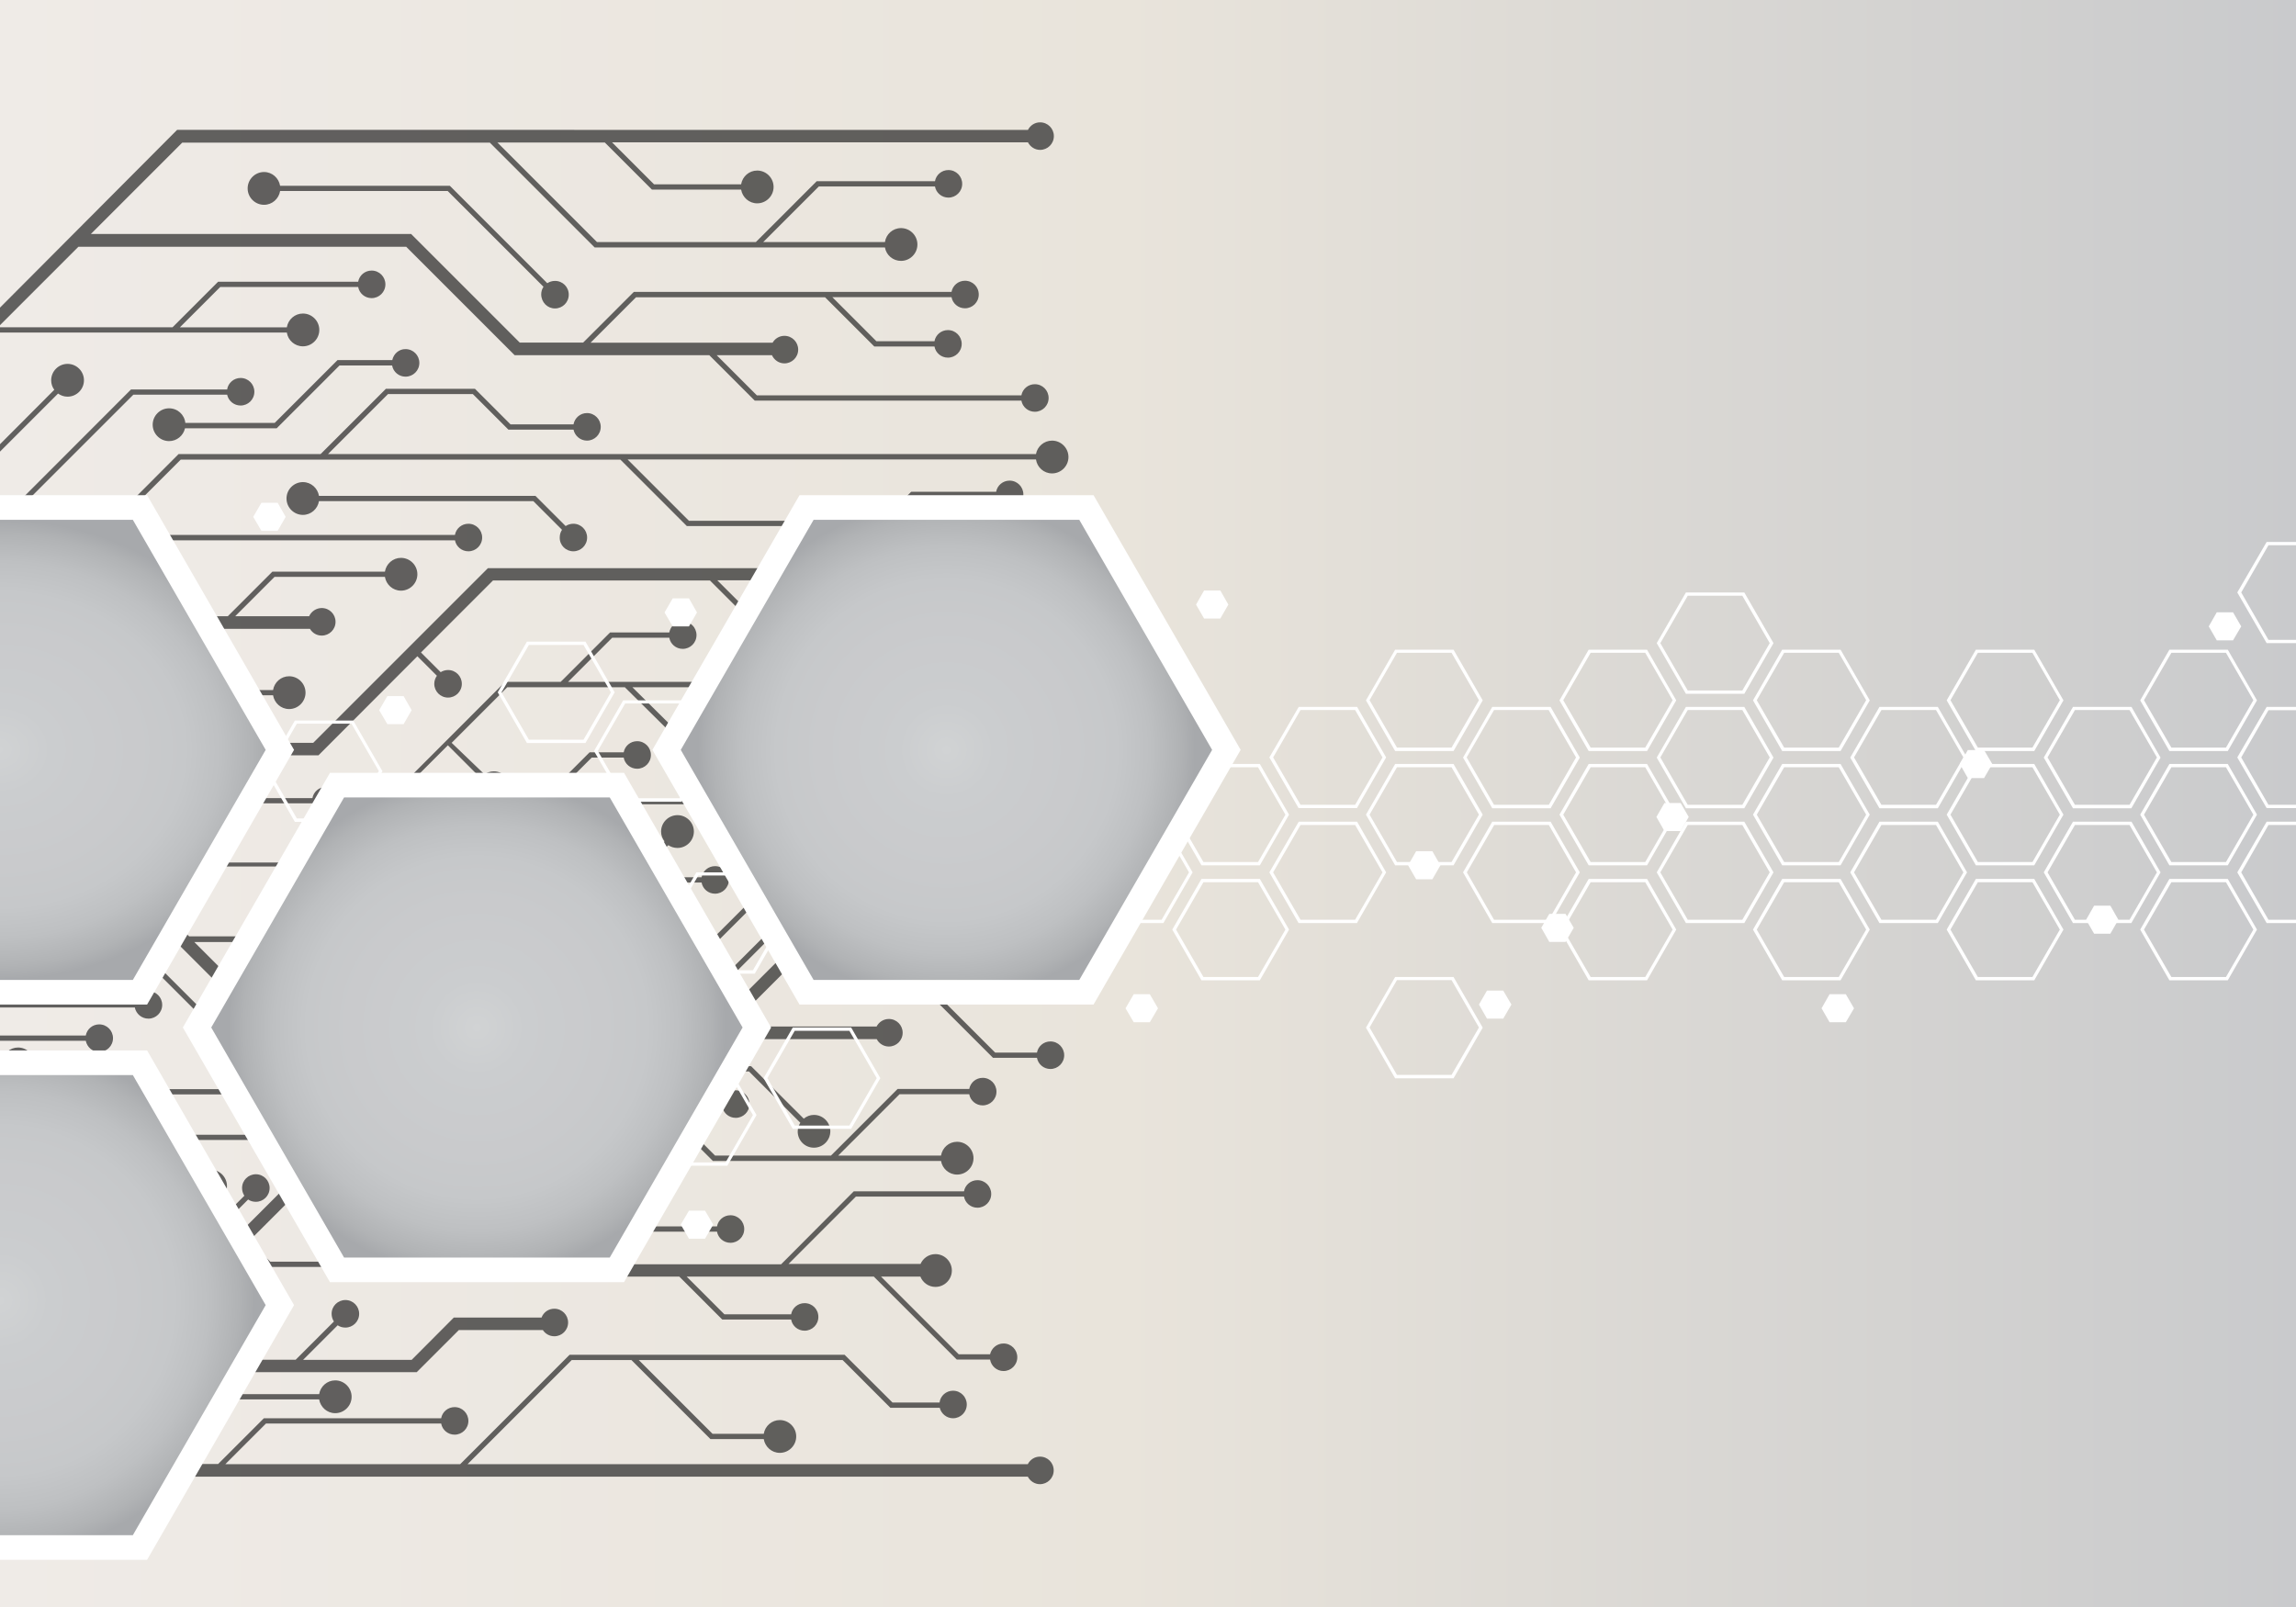 <?xml version="1.0" encoding="utf-8"?>
<svg id="master-artboard" viewBox="0 0 1400 980" version="1.1" xmlns="http://www.w3.org/2000/svg" x="0px" y="0px" width="1400px" height="980px" style="enable-background:new 0 0 1400 980;">

<rect x="0" y="0" width="1400" height="980" fill="#808080" stroke="none"/>

<linearGradient id="XMLID_2_" gradientUnits="userSpaceOnUse" x1="0" y1="490" x2="1400" y2="490">
		<stop offset="0" style="stop-color:#EFEBE7"/>
		<stop offset="0.489" style="stop-color:#E9E4DB"/>
		<stop offset="1" style="stop-color:#C9CACC"/>
	</linearGradient><path d="M 0 0 H 1400 V 980 H 0 V 0 Z" id="XMLID_291_" class="st0" style="fill: url('#XMLID_2_');" transform="matrix(1, 0, 0, 1, 1.4210854715202004e-14, 7.105427357601002e-15)"/><path d="M 1009.6 688.4 H 1318 V 767.8 H 1009.6 V 688.4 Z" id="XMLID_228_" class="st1" style="fill: none;" transform="matrix(1, 0, 0, 1, 1.4210854715202004e-14, 7.105427357601002e-15)"/><path id="XMLID_40_" class="st8" d="M119.9,718.1c-0.9,1.5-1.5,3.3-1.5,5.2c0,5.5,4.5,10,10,10c5.5,0,10-4.5,10-10&#10;&#9;&#9;&#9;c0-5.5-4.5-10-10-10c-2.4,0-4.6,0.9-6.3,2.3l-20.4-20.4h66.2c0.7,3.9,4.1,6.8,8.2,6.8c4.6,0,8.4-3.7,8.4-8.4&#10;&#9;&#9;&#9;c0-4.6-3.7-8.4-8.4-8.4c-4.1,0-7.5,2.9-8.2,6.8H75.2l24.6-24.6h87.8c0.7,3.9,4.1,6.8,8.2,6.8c4.6,0,8.4-3.7,8.4-8.4&#10;&#9;&#9;&#9;c0-4.6-3.7-8.4-8.4-8.4c-4.1,0-7.5,2.9-8.2,6.8H98.5l-27.8,27.8H0v3.2h97.1L119.9,718.1z" style="fill: rgb(38, 38, 38); opacity: 0.7;" transform="matrix(1, 0, 0, 1, 2.842170943040401e-14, 1.4210854715202004e-14)"/><path id="XMLID_1023_" class="st8" d="M32.8,575.3c5.5,0,10-4.5,10-10c0-5.5-4.5-10-10-10c-4.9,0-9,3.6-9.8,8.4H0v3.2h23.1&#10;&#9;&#9;&#9;C23.8,571.6,27.9,575.3,32.8,575.3z" style="fill: rgb(38, 38, 38); opacity: 0.7;" transform="matrix(1, 0, 0, 1, 2.842170943040401e-14, 1.4210854715202004e-14)"/><path id="XMLID_1030_" class="st8" d="M90.5,621.2c4.6,0,8.4-3.7,8.4-8.4c0-4.6-3.7-8.4-8.4-8.4c-4.1,0-7.5,2.9-8.2,6.8H0v3.2&#10;&#9;&#9;&#9;h82.2C83,618.3,86.4,621.2,90.5,621.2z" style="fill: rgb(38, 38, 38); opacity: 0.7;" transform="matrix(1, 0, 0, 1, 2.842170943040401e-14, 1.4210854715202004e-14)"/><path id="XMLID_1031_" class="st8" d="M11,658.8c5.5,0,10-4.5,10-10c0-5.5-4.5-10-10-10c-4.9,0-9,3.6-9.8,8.4H0v3.2h1.2&#10;&#9;&#9;&#9;C1.9,655.2,6,658.8,11,658.8z" style="fill: rgb(38, 38, 38); opacity: 0.7;" transform="matrix(1, 0, 0, 1, 2.842170943040401e-14, 1.4210854715202004e-14)"/><path id="XMLID_1032_" class="st8" d="M138.5,240.7c0.8,3.8,4.2,6.6,8.2,6.6c4.6,0,8.4-3.7,8.4-8.4c0-4.6-3.7-8.4-8.4-8.4&#10;&#9;&#9;&#9;c-4.1,0-7.6,3-8.2,7H79.9L0,317.5v4.5l81.3-81.3H138.5z" style="fill: rgb(38, 38, 38); opacity: 0.7;" transform="matrix(1, 0, 0, 1, 2.842170943040401e-14, 1.4210854715202004e-14)"/><path id="XMLID_1033_" class="st8" d="M247.6,150.4l66.2,66.2h118.7l27.7,27.7h162.6c0.7,3.9,4.1,6.8,8.2,6.8&#10;&#9;&#9;&#9;c4.6,0,8.4-3.7,8.4-8.4c0-4.6-3.7-8.4-8.4-8.4c-4.1,0-7.5,2.9-8.2,6.8H461.5L437,216.6h33.7c1.3,2.9,4.2,5,7.6,5&#10;&#9;&#9;&#9;c4.6,0,8.4-3.7,8.4-8.4c0-4.6-3.7-8.4-8.4-8.4c-3.1,0-5.8,1.7-7.2,4.2h-111l27.7-27.7h115.3l30,30h36.7c0.7,3.9,4.1,6.8,8.2,6.8&#10;&#9;&#9;&#9;c4.6,0,8.4-3.7,8.4-8.4c0-4.6-3.7-8.4-8.4-8.4c-4.1,0-7.5,2.9-8.2,6.8h-35.4l-26.9-26.9h72.7c0.7,3.9,4.1,6.8,8.2,6.8&#10;&#9;&#9;&#9;c4.6,0,8.4-3.7,8.4-8.4s-3.7-8.4-8.4-8.4c-4.1,0-7.5,2.9-8.2,6.8H386.5l-30.9,30.9h-38.7l-66.2-66.2H55.4l55.7-55.7h187.6&#10;&#9;&#9;&#9;l63.9,63.9h177c0.8,4.7,4.9,8.2,9.8,8.2c5.5,0,10-4.5,10-10c0-5.5-4.5-10-10-10c-5,0-9.1,3.7-9.8,8.5h-74.2l33.9-33.9h70.8&#10;&#9;&#9;&#9;c0.7,3.9,4.1,6.8,8.2,6.8c4.6,0,8.4-3.7,8.4-8.4c0-4.6-3.7-8.4-8.4-8.4c-4.1,0-7.5,2.9-8.2,6.8h-72.1l-37.1,37.1h-96.9l-60.7-60.7&#10;&#9;&#9;&#9;h65.5l28.7,28.7h54.4c0.8,4.7,4.8,8.4,9.8,8.4c5.5,0,10-4.5,10-10c0-5.5-4.5-10-10-10c-4.9,0-9,3.6-9.8,8.4h-53.1l-25.6-25.6&#10;&#9;&#9;&#9;h253.6c1.4,2.7,4.2,4.6,7.4,4.6c4.6,0,8.4-3.7,8.4-8.4c0-4.6-3.7-8.4-8.4-8.4c-3.3,0-6,1.9-7.4,4.6H108L0,187.6v10.7l47.8-47.8&#10;&#9;&#9;&#9;H247.6z" style="fill: rgb(38, 38, 38); opacity: 0.7;" transform="matrix(1, 0, 0, 1, 2.842170943040401e-14, 1.4210854715202004e-14)"/><path id="XMLID_1034_" class="st8" d="M184.7,211.2c5.5,0,10-4.5,10-10c0-5.5-4.5-10-10-10c-4.9,0-9,3.6-9.8,8.4h-65.2l24.6-24.6&#10;&#9;&#9;&#9;h84.1c0.7,3.9,4.1,6.8,8.2,6.8c4.6,0,8.4-3.7,8.4-8.4c0-4.6-3.7-8.4-8.4-8.4c-4.1,0-7.5,2.9-8.2,6.8H133l-27.8,27.8H0v3.2h174.9&#10;&#9;&#9;&#9;C175.6,207.5,179.7,211.2,184.7,211.2z" style="fill: rgb(38, 38, 38); opacity: 0.7;" transform="matrix(1, 0, 0, 1, 2.842170943040401e-14, 1.4210854715202004e-14)"/><path id="XMLID_1035_" class="st8" d="M277.4,329.4c0.7,3.9,4.1,6.8,8.2,6.8c4.6,0,8.4-3.7,8.4-8.4c0-4.6-3.7-8.4-8.4-8.4&#10;&#9;&#9;&#9;c-4.1,0-7.5,2.9-8.2,6.8H64.3l45.9-45.9h268.1l40.5,40.5h71.4c0.7,3.9,4.1,6.8,8.2,6.8c4.6,0,8.4-3.7,8.4-8.4&#10;&#9;&#9;&#9;c0-4.6-3.7-8.4-8.4-8.4c-4.1,0-7.5,2.9-8.2,6.8h-70.1l-37.4-37.4h249c0.7,4.8,4.8,8.5,9.8,8.5c5.5,0,10-4.5,10-10&#10;&#9;&#9;&#9;c0-5.5-4.5-10-10-10c-4.9,0-9,3.6-9.8,8.2H200l36.6-36.6h51.7l21.7,21.7h39.7c0.8,3.8,4.2,6.7,8.2,6.7c4.6,0,8.4-3.7,8.4-8.4&#10;&#9;&#9;&#9;c0-4.6-3.7-8.4-8.4-8.4c-4.1,0-7.5,3-8.2,6.9h-38.4l-21.7-21.7h-54.3l-39.8,39.8h-86.6L0,386.1v4.5l61.1-61.1H277.4z" style="fill: rgb(38, 38, 38); opacity: 0.7;" transform="matrix(1, 0, 0, 1, 2.842170943040401e-14, 1.4210854715202004e-14)"/><path id="XMLID_1036_" class="st8" d="M714.7,408.7c-3.5,0-6.5,2.2-7.7,5.2H631l-67.4-67.4h-50.1l43.4-43.4h50.5&#10;&#9;&#9;&#9;c0.7,3.9,4.1,6.8,8.2,6.8c4.6,0,8.4-3.7,8.4-8.4c0-4.6-3.7-8.4-8.4-8.4c-4.1,0-7.5,2.9-8.2,6.8h-51.8L509,346.5H297.5L191,453&#10;&#9;&#9;&#9;H11.4l69.5-69.5h10.8l40.5,40.5h34.3c0.8,4.7,4.8,8.4,9.8,8.4c5.5,0,10-4.5,10-10c0-5.5-4.5-10-10-10c-4.9,0-9,3.6-9.8,8.4h-33&#10;&#9;&#9;&#9;l-37.3-37.3H189c1.5,2.5,4.1,4.1,7.2,4.1c4.6,0,8.4-3.7,8.4-8.4c0-4.6-3.7-8.4-8.4-8.4c-3.4,0-6.4,2.1-7.7,5h-45.1l24-24h67.3&#10;&#9;&#9;&#9;c0.8,4.7,4.8,8.4,9.8,8.4c5.5,0,10-4.5,10-10c0-5.5-4.5-10-10-10c-4.9,0-9,3.6-9.8,8.4h-68.6l-27.2,27.2H77.8L0.7,453H0v7.6h59&#10;&#9;&#9;&#9;L80.4,482c-1.4,1.7-2.3,3.9-2.3,6.3c0,5.5,4.5,10,10,10s10-4.5,10-10c0-5.5-4.5-10-10-10c-1.9,0-3.7,0.6-5.3,1.5l-19.2-19.2h130.6&#10;&#9;&#9;&#9;l60.3-60.4l11.9,11.9c-1,1.4-1.6,3.1-1.6,4.9c0,4.6,3.7,8.4,8.4,8.4c4.6,0,8.4-3.7,8.4-8.4c0-4.6-3.7-8.4-8.4-8.4&#10;&#9;&#9;&#9;c-1.6,0-3.2,0.5-4.5,1.3l-12-12l43.9-43.9h132.3l33.9,33.9c-1.1,1.6-1.7,3.5-1.7,5.5c0,5.5,4.5,10,10,10c5.5,0,10-4.5,10-10&#10;&#9;&#9;&#9;c0-5.5-4.5-10-10-10c-2.3,0-4.4,0.8-6.1,2.1l-31.6-31.6h123.1l67.4,67.4h79.7c1.5,2.4,4.1,3.9,7.1,3.9c4.6,0,8.4-3.7,8.4-8.4&#10;&#9;&#9;&#9;C723,412.4,719.3,408.7,714.7,408.7z" style="fill: rgb(38, 38, 38); opacity: 0.7;" transform="matrix(1, 0, 0, 1, 2.842170943040401e-14, 1.4210854715202004e-14)"/><path id="XMLID_1037_" class="st8" d="M349.6,336.2c4.6,0,8.4-3.7,8.4-8.4c0-4.6-3.7-8.4-8.4-8.4c-1.7,0-3.3,0.5-4.7,1.4&#10;&#9;&#9;&#9;l-18.4-18.4h-132c-0.8-4.7-4.8-8.4-9.8-8.4c-5.5,0-10,4.5-10,10c0,5.5,4.5,10,10,10c4.9,0,9-3.6,9.8-8.4h130.7l17.5,17.5&#10;&#9;&#9;&#9;c-0.9,1.3-1.4,2.9-1.4,4.7C341.2,332.5,345,336.2,349.6,336.2z" style="fill: rgb(38, 38, 38); opacity: 0.7;" transform="matrix(1, 0, 0, 1, 2.842170943040401e-14, 1.4210854715202004e-14)"/><path id="XMLID_1038_" class="st8" d="M338.4,188.1c4.6,0,8.4-3.7,8.4-8.4s-3.7-8.4-8.4-8.4c-1.7,0-3.3,0.5-4.7,1.4l-59.4-59.4&#10;&#9;&#9;&#9;H170.8c-0.8-4.7-4.8-8.4-9.8-8.4c-5.5,0-10,4.5-10,10c0,5.5,4.5,10,10,10c4.9,0,9-3.6,9.8-8.4h102.2l58.4,58.4&#10;&#9;&#9;&#9;c-0.9,1.3-1.4,2.9-1.4,4.7C330.1,184.4,333.8,188.1,338.4,188.1z" style="fill: rgb(38, 38, 38); opacity: 0.7;" transform="matrix(1, 0, 0, 1, 2.842170943040401e-14, 1.4210854715202004e-14)"/><path id="XMLID_1039_" class="st8" d="M60.5,641.5c4.6,0,8.4-3.7,8.4-8.4c0-4.6-3.7-8.4-8.4-8.4c-4.1,0-7.5,2.9-8.2,6.8H0v3.2&#10;&#9;&#9;&#9;h52.3C53.1,638.6,56.4,641.5,60.5,641.5z" style="fill: rgb(38, 38, 38); opacity: 0.7;" transform="matrix(1, 0, 0, 1, 2.842170943040401e-14, 1.4210854715202004e-14)"/><path id="XMLID_1040_" class="st8" d="M13.1,580.7c-4.6,0-8.4,3.7-8.4,8.4c0,4.6,3.7,8.4,8.4,8.4c4.1,0,7.5-2.9,8.2-6.8h72.2&#10;&#9;&#9;&#9;l58.8,58.8h69.1c0.8,4.7,4.8,8.4,9.8,8.4c5.5,0,10-4.5,10-10c0-5.5-4.5-10-10-10c-4.9,0-9,3.6-9.8,8.4h-67.8l-58.8-58.8H21.3&#10;&#9;&#9;&#9;C20.6,583.6,17.2,580.7,13.1,580.7z" style="fill: rgb(38, 38, 38); opacity: 0.7;" transform="matrix(1, 0, 0, 1, 2.842170943040401e-14, 1.4210854715202004e-14)"/><path id="XMLID_1041_" class="st8" d="M496.3,699.9c5.5,0,10-4.5,10-10c0-5.5-4.5-10-10-10c-2.4,0-4.5,0.9-6.2,2.3L458,650.2&#10;&#9;&#9;&#9;H315.6c-0.7-3.9-4.1-6.8-8.2-6.8c-4.6,0-8.4,3.7-8.4,8.4c0,4.6,3.7,8.4,8.4,8.4c4.1,0,7.5-2.9,8.2-6.8h141.1l31.3,31.3&#10;&#9;&#9;&#9;c-1,1.5-1.6,3.4-1.6,5.3C486.4,695.5,490.8,699.9,496.3,699.9z" style="fill: rgb(38, 38, 38); opacity: 0.7;" transform="matrix(1, 0, 0, 1, 2.842170943040401e-14, 1.4210854715202004e-14)"/><path id="XMLID_1042_" class="st8" d="M62.6,713.4c-5.5,0-10,4.5-10,10c0,5.5,4.5,10,10,10c2.3,0,4.3-0.8,6-2l15.6,15.6h51.6&#10;&#9;&#9;&#9;l15.5-15.5c1.3,0.9,2.9,1.4,4.7,1.4c4.6,0,8.4-3.7,8.4-8.4c0-4.6-3.7-8.4-8.4-8.4c-4.6,0-8.4,3.7-8.4,8.4c0,1.7,0.5,3.3,1.4,4.7&#10;&#9;&#9;&#9;l-14.5,14.5h-49L70.8,729c1.1-1.6,1.8-3.5,1.8-5.6C72.6,717.8,68.1,713.4,62.6,713.4z" style="fill: rgb(38, 38, 38); opacity: 0.7;" transform="matrix(1, 0, 0, 1, 2.842170943040401e-14, 1.4210854715202004e-14)"/><path id="XMLID_1043_" class="st8" d="M634.1,888.3c-3.3,0-6,1.9-7.4,4.6H285.1l63.5-63.5H385l48.2,48.2h32.5&#10;&#9;&#9;&#9;c0.8,4.7,4.8,8.4,9.8,8.4c5.5,0,10-4.5,10-10c0-5.5-4.5-10-10-10c-4.9,0-9,3.6-9.8,8.4h-31.2l-45-45h124.3l29.1,29.1H573&#10;&#9;&#9;&#9;c0.9,3.6,4.2,6.4,8.1,6.4c4.6,0,8.4-3.7,8.4-8.4c0-4.6-3.7-8.4-8.4-8.4c-4.2,0-7.7,3.1-8.2,7.2h-28.7L515,826.2H347.3l-66.7,66.7&#10;&#9;&#9;&#9;H137.4l24.8-24.8h106.8c0.7,3.9,4.1,6.8,8.2,6.8c4.6,0,8.4-3.7,8.4-8.4c0-4.6-3.7-8.4-8.4-8.4c-4.1,0-7.5,2.9-8.2,6.8H160.9&#10;&#9;&#9;&#9;l-27.9,27.9h-21.8l-39.4-39.4h122.8c0.8,4.7,4.8,8.4,9.8,8.4c5.5,0,10-4.5,10-10c0-5.5-4.5-10-10-10c-4.9,0-9,3.6-9.8,8.4h-126&#10;&#9;&#9;&#9;L0,781.8v10.7l106.9,106.9l1.1,1.1h518.7c1.4,2.7,4.2,4.6,7.4,4.6c4.6,0,8.4-3.7,8.4-8.4C642.5,892,638.8,888.3,634.1,888.3z" style="fill: rgb(38, 38, 38); opacity: 0.7;" transform="matrix(1, 0, 0, 1, 2.842170943040401e-14, 1.4210854715202004e-14)"/><path id="XMLID_1044_" class="st8" d="M132.3,836.8h121.8l25.7-25.7h51.2c1.5,2.3,4.1,3.8,7,3.8c4.6,0,8.4-3.7,8.4-8.4&#10;&#9;&#9;&#9;c0-4.6-3.7-8.4-8.4-8.4c-3.6,0-6.6,2.2-7.8,5.4h-53.5L251,829.3h-66.2l21.1-21.1c1.3,0.9,2.9,1.4,4.7,1.4c4.6,0,8.4-3.7,8.4-8.4&#10;&#9;&#9;&#9;c0-4.6-3.7-8.4-8.4-8.4c-4.6,0-8.4,3.7-8.4,8.4c0,1.7,0.5,3.3,1.4,4.7l-23.3,23.3h-44.9l-28-28l42.3-42.3l13.7,13.7h77.5&#10;&#9;&#9;&#9;c0.7,3.9,4.1,6.8,8.2,6.8c4.6,0,8.4-3.7,8.4-8.4c0-4.6-3.7-8.4-8.4-8.4c-4.1,0-7.5,2.9-8.2,6.8h-76.1L152,756.7l28.5-28.5h81.7&#10;&#9;&#9;&#9;l50.3,50.3h101.7l26.2,26.2h42c0.7,3.9,4.1,6.8,8.2,6.8c4.6,0,8.4-3.7,8.4-8.4s-3.7-8.4-8.4-8.4c-4.1,0-7.5,2.9-8.2,6.8h-40.7&#10;&#9;&#9;&#9;l-23-23h114.1l50.6,50.6h20.3c0.7,4,4.1,7,8.2,7c4.6,0,8.4-3.7,8.4-8.4c0-4.6-3.7-8.4-8.4-8.4c-4,0-7.3,2.8-8.2,6.6h-19.1&#10;&#9;&#9;&#9;l-47.4-47.4h24c1.5,3.7,5,6.3,9.2,6.3c5.5,0,10-4.5,10-10c0-5.5-4.5-10-10-10c-4.1,0-7.6,2.5-9.1,6h-80.5l41.1-41.1h65.9&#10;&#9;&#9;&#9;c0.7,3.9,4.1,6.8,8.2,6.8c4.6,0,8.4-3.7,8.4-8.4c0-4.6-3.7-8.4-8.4-8.4c-4.1,0-7.5,2.9-8.2,6.8h-67.2L476.3,771H348.8l19.9-19.9&#10;&#9;&#9;&#9;h68.5c0.7,3.9,4.1,6.8,8.2,6.8c4.6,0,8.4-3.7,8.4-8.4c0-4.6-3.7-8.4-8.4-8.4c-4.1,0-7.5,2.9-8.2,6.8h-69.8L344.4,771h-28.7&#10;&#9;&#9;&#9;l-42.8-42.8h107.9c1.5,3.6,5,6.2,9.2,6.2c5.5,0,10-4.5,10-10c0-5.5-4.5-10-10-10c-4.2,0-7.7,2.6-9.2,6.2H228.6l16.9-16.9h66.1&#10;&#9;&#9;&#9;c0.7,3.9,4.1,6.8,8.2,6.8c4.6,0,8.4-3.7,8.4-8.4c0-4.6-3.7-8.4-8.4-8.4c-4.1,0-7.5,2.9-8.2,6.8h-67.4l-20.1,20.1h-46.7l-75.3,75.3&#10;&#9;&#9;&#9;L60.2,754H10.6l16.9-16.9c1.3,0.9,2.9,1.4,4.7,1.4c4.6,0,8.4-3.7,8.4-8.4c0-4.6-3.7-8.4-8.4-8.4c-4.6,0-8.4,3.7-8.4,8.4&#10;&#9;&#9;&#9;c0,1.7,0.5,3.3,1.4,4.7L6.1,754H0v7.6h57.1L132.3,836.8z" style="fill: rgb(38, 38, 38); opacity: 0.7;" transform="matrix(1, 0, 0, 1, 2.842170943040401e-14, 1.4210854715202004e-14)"/><path id="XMLID_1045_" class="st8" d="M537.3,537.1c0-5.5-4.5-10-10-10c-4.9,0-9,3.6-9.8,8.3h-45.9l-36.3,36.3h-20.9&#10;&#9;&#9;&#9;c-0.7-3.9-4.1-6.8-8.2-6.8c-4.6,0-8.4,3.7-8.4,8.4c0,4.6,3.7,8.4,8.4,8.4c4.1,0,7.5-2.9,8.2-6.8h22.3l36.3-36.3h44.6&#10;&#9;&#9;&#9;c0.7,4.8,4.8,8.5,9.8,8.5C532.8,547,537.3,542.5,537.3,537.1z" style="fill: rgb(38, 38, 38); opacity: 0.7;" transform="matrix(1, 0, 0, 1, 2.842170943040401e-14, 1.4210854715202004e-14)"/><path id="XMLID_1046_" class="st8" d="M512.2,441.7h-44.1c-0.8-4.7-4.8-8.4-9.8-8.4c-5.5,0-10,4.5-10,10c0,5.5,4.5,10,10,10&#10;&#9;&#9;&#9;c4.9,0,9-3.6,9.8-8.4h45.4l26.3-26.3h22c0.7,3.9,4.1,6.8,8.2,6.8c4.6,0,8.4-3.7,8.4-8.4c0-4.6-3.7-8.4-8.4-8.4&#10;&#9;&#9;&#9;c-4.1,0-7.5,2.9-8.2,6.8h-23.3L512.2,441.7z" style="fill: rgb(38, 38, 38); opacity: 0.7;" transform="matrix(1, 0, 0, 1, 2.842170943040401e-14, 1.4210854715202004e-14)"/><path id="XMLID_1047_" class="st8" d="M239.2,219.6h-33.4l-38.3,38.3h-54.5c-0.5-5-4.7-8.9-9.9-8.9c-5.5,0-10,4.5-10,10&#10;&#9;&#9;&#9;c0,5.5,4.5,10,10,10c4.7,0,8.7-3.3,9.7-7.8h55.9l38.3-38.3h32.1c0.7,3.9,4.1,6.8,8.2,6.8c4.6,0,8.4-3.7,8.4-8.4&#10;&#9;&#9;&#9;c0-4.6-3.7-8.4-8.4-8.4C243.4,212.8,240,215.7,239.2,219.6z" style="fill: rgb(38, 38, 38); opacity: 0.7;" transform="matrix(1, 0, 0, 1, 2.842170943040401e-14, 1.4210854715202004e-14)"/><path id="XMLID_1048_" class="st8" d="M503.8,556.7c0.7,3.9,4.1,6.8,8.2,6.8c4.6,0,8.4-3.7,8.4-8.4c0-4.6-3.7-8.4-8.4-8.4&#10;&#9;&#9;&#9;c-4.1,0-7.5,2.9-8.2,6.8h-20.4L441.9,595c-1.7-1.3-3.7-2.1-6-2.1c-5.5,0-10,4.5-10,10c0,5.5,4.5,10,10,10c5.5,0,10-4.5,10-10&#10;&#9;&#9;&#9;c0-2.1-0.6-4-1.7-5.6l40.5-40.5H503.8z" style="fill: rgb(38, 38, 38); opacity: 0.7;" transform="matrix(1, 0, 0, 1, 2.842170943040401e-14, 1.4210854715202004e-14)"/><path id="XMLID_1049_" class="st8" d="M13.1,539.4c4.6,0,8.4-3.7,8.4-8.4c0-4.6-3.7-8.4-8.4-8.4c-4.1,0-7.5,2.9-8.2,6.8H0v3.2h4.9&#10;&#9;&#9;&#9;C5.6,536.4,9,539.4,13.1,539.4z" style="fill: rgb(38, 38, 38); opacity: 0.7;" transform="matrix(1, 0, 0, 1, 2.842170943040401e-14, 1.4210854715202004e-14)"/><path id="XMLID_1050_" class="st8" d="M7.8,483.2c0-4.4-3.4-8-7.8-8.3v16.7C4.4,491.3,7.8,487.7,7.8,483.2z" style="fill: rgb(38, 38, 38); opacity: 0.7;" transform="matrix(1, 0, 0, 1, 2.842170943040401e-14, 1.4210854715202004e-14)"/><path id="XMLID_1051_" class="st8" d="M680.8,451.4c-5,0-9.1,3.7-9.8,8.6l-106.7-0.1l26.2-26.2c1.6,1,3.5,1.7,5.5,1.7&#10;&#9;&#9;&#9;c5.5,0,10-4.5,10-10c0-5.5-4.5-10-10-10c-5.5,0-10,4.5-10,10c0,2.3,0.8,4.4,2.2,6.1l-28.4,28.4l-133.1-0.1l-41.1-40.7H506&#10;&#9;&#9;&#9;l30.3-30.3c1.3,0.9,2.9,1.4,4.6,1.4c4.6,0,8.4-3.7,8.4-8.4c0-4.6-3.7-8.4-8.4-8.4s-8.4,3.7-8.4,8.4c0,1.8,0.5,3.4,1.5,4.7&#10;&#9;&#9;&#9;l-29.3,29.3H346.4l26.9-26.9h34.8c0.7,3.9,4.1,6.8,8.2,6.8c4.6,0,8.4-3.7,8.4-8.4c0-4.6-3.7-8.4-8.4-8.4c-4.1,0-7.5,2.9-8.2,6.8&#10;&#9;&#9;&#9;H372l-30.1,30.1H308L197.9,526h-95.2l36.1-36.1h51.7c0.7,3.9,4.1,6.8,8.2,6.8c4.6,0,8.4-3.7,8.4-8.4c0-4.6-3.7-8.4-8.4-8.4&#10;&#9;&#9;&#9;c-4.1,0-7.5,2.9-8.2,6.8h-53L98.2,526H69.6l-22.1-22.1H0v7.6h44.4l122.4,122.4h80.6l41.2,41.2h113.2l32.9,32.9h139.1&#10;&#9;&#9;&#9;c0.8,4.7,4.9,8.3,9.8,8.3c5.5,0,10-4.5,10-10c0-5.5-4.5-10-10-10c-5,0-9,3.6-9.8,8.4h-62.7l37.4-37.4H591c0.7,3.9,4.1,6.8,8.2,6.8&#10;&#9;&#9;&#9;c4.6,0,8.4-3.7,8.4-8.4c0-4.6-3.7-8.4-8.4-8.4c-4.1,0-7.5,2.9-8.2,6.8h-43.7l-40.6,40.6H436l-29.8-29.8h34.2&#10;&#9;&#9;&#9;c0.7,3.9,4.1,6.8,8.2,6.8c4.6,0,8.4-3.7,8.4-8.4c0-4.6-3.7-8.4-8.4-8.4c-4.1,0-7.5,2.9-8.2,6.8H289.9l-38-38h282.7&#10;&#9;&#9;&#9;c1.4,2.7,4.2,4.5,7.4,4.5c4.6,0,8.4-3.7,8.4-8.4c0-4.6-3.7-8.4-8.4-8.4c-3.3,0-6.1,1.9-7.5,4.6H445l49.2-49.2h43l68.3,68.3h26.8&#10;&#9;&#9;&#9;c0.7,3.9,4.1,6.8,8.2,6.8c4.6,0,8.4-3.7,8.4-8.4c0-4.6-3.7-8.4-8.4-8.4c-4.1,0-7.5,2.9-8.2,6.8h-25.5l-65.1-65.1h45&#10;&#9;&#9;&#9;c1.5,3.6,5,6.2,9.2,6.2c5.5,0,10-4.5,10-10c0-5.5-4.5-10-10-10c-4.2,0-7.7,2.6-9.2,6.2h-95.7l-56.8,56.8H283.1l19.6-19.6&#10;&#9;&#9;&#9;c1.3,0.9,2.9,1.4,4.7,1.4c4.6,0,8.4-3.7,8.4-8.4c0-4.6-3.7-8.4-8.4-8.4c-4.6,0-8.4,3.7-8.4,8.4c0,1.7,0.5,3.3,1.4,4.7l-21.8,21.8&#10;&#9;&#9;&#9;H169.9l-51.4-51.4h92.1h2.9h162.4l23.3,23.3c-0.9,1.3-1.4,2.9-1.4,4.7c0,4.6,3.7,8.4,8.4,8.4c4.6,0,8.4-3.7,8.4-8.4&#10;&#9;&#9;&#9;c0-4.6-3.7-8.4-8.4-8.4c-1.7,0-3.3,0.5-4.7,1.4l-24.2-24.2H216.7l33.1-33.1h178c0.7,3.9,4.1,6.8,8.2,6.8c4.6,0,8.4-3.7,8.4-8.4&#10;&#9;&#9;&#9;c0-4.6-3.7-8.4-8.4-8.4c-4.1,0-7.5,2.9-8.2,6.8h-39.9l19.6-19.6c1.6,1.1,3.5,1.7,5.6,1.7c5.5,0,10-4.5,10-10c0-5.5-4.5-10-10-10&#10;&#9;&#9;&#9;c-5.5,0-10,4.5-10,10c0,2.3,0.8,4.3,2.1,6l-21.8,21.8H253l24.4-24.4h84l20-20h57.8c0.7,3.9,4.1,6.8,8.2,6.8c4.6,0,8.4-3.7,8.4-8.4&#10;&#9;&#9;&#9;c0-4.6-3.7-8.4-8.4-8.4c-4.1,0-7.5,2.9-8.2,6.8H380l-20,20h-44.5l45.3-45.3h19.5c0.7,3.9,4.1,6.8,8.2,6.8c4.6,0,8.4-3.7,8.4-8.4&#10;&#9;&#9;&#9;c0-4.6-3.7-8.4-8.4-8.4c-4.1,0-7.5,2.9-8.2,6.8h-20.8l-48.4,48.4H276l-63.8,63.8h-1.6h-95.3l-42.6-42.6h126.5l73.9-73.9l20,20&#10;&#9;&#9;&#9;c-1.2,1.7-2,3.7-2,5.9c0,5.5,4.5,10,10,10c5.5,0,10-4.5,10-10c0-5.5-4.5-10-10-10c-2.1,0-4.1,0.7-5.7,1.8L275.4,453l33.9-33.9H381&#10;&#9;&#9;&#9;l44.3,43.9l29.7,0l53.2,53.2h25.1l33.3,33.3h81.9c0.8,4.7,4.8,8.4,9.8,8.4c5.5,0,10-4.5,10-10c0-5.5-4.5-10-10-10&#10;&#9;&#9;&#9;c-4.9,0-9,3.6-9.8,8.4H568l-30.2-30.2h39.7l29.8-29.8h21.9c0.9,3.7,4.2,6.4,8.1,6.4c4.6,0,8.4-3.7,8.4-8.4c0-4.6-3.7-8.4-8.4-8.4&#10;&#9;&#9;&#9;c-4.2,0-7.6,3.1-8.2,7.1h-23l-29.8,29.8h-66.7l-50-50l211.5,0.2c0.9,4.6,4.9,8.2,9.8,8.2c5.5,0,10-4.5,10-10&#10;&#9;&#9;&#9;C690.7,455.9,686.3,451.4,680.8,451.4z" style="fill: rgb(38, 38, 38); opacity: 0.7;" transform="matrix(1, 0, 0, 1, 2.842170943040401e-14, 1.4210854715202004e-14)"/><path id="XMLID_1052_" class="st8" d="M35.1,333c5.5,0,10-4.5,10-10c0-5.5-4.5-10-10-10c-5.5,0-10,4.5-10,10&#10;&#9;&#9;&#9;c0,2.1,0.7,4.1,1.8,5.7l-27,27v4.5L29.2,331C30.8,332.2,32.9,333,35.1,333z" style="fill: rgb(38, 38, 38); opacity: 0.7;" transform="matrix(1, 0, 0, 1, 2.842170943040401e-14, 1.4210854715202004e-14)"/><path id="XMLID_1053_" class="st8" d="M41.2,241.9c5.5,0,10-4.5,10-10c0-5.5-4.5-10-10-10c-5.5,0-10,4.5-10,10&#10;&#9;&#9;&#9;c0,2.2,0.7,4.2,1.9,5.8L0,270.9v4.5L35.4,240C37.1,241.2,39,241.9,41.2,241.9z" style="fill: rgb(38, 38, 38); opacity: 0.7;" transform="matrix(1, 0, 0, 1, 2.842170943040401e-14, 1.4210854715202004e-14)"/><path id="XMLID_1054_" class="st8" d="M176,591.4c-4.6,0-8.4,3.7-8.4,8.4c0,4.6,3.7,8.4,8.4,8.4c1.7,0,3.2-0.5,4.5-1.3l10.5,10.5&#10;&#9;&#9;&#9;h66.8l9.5-9.5c1.6,1.2,3.6,1.9,5.8,1.9c5.5,0,10-4.5,10-10c0-5.5-4.5-10-10-10c-5.5,0-10,4.5-10,10c0,2.2,0.7,4.2,1.9,5.8&#10;&#9;&#9;&#9;l-8.6,8.6h-64.2l-9.5-9.5c1-1.4,1.6-3,1.6-4.9C184.4,595.2,180.6,591.4,176,591.4z" style="fill: rgb(38, 38, 38); opacity: 0.7;" transform="matrix(1, 0, 0, 1, 2.842170943040401e-14, 1.4210854715202004e-14)"/><path d="M 1400 490.8 L 1383.2 490.8 L 1366.6 461.9 L 1383.2 433.1 L 1400 433.1 L 1400 431.1 L 1382.1 431.1 L 1364.2 461.9 L 1382.1 492.8 L 1400 492.8 Z" id="XMLID_314_" class="st2" style="fill: rgb(255, 255, 255);" transform="matrix(1, 0, 0, 1, 1.4210854715202004e-14, 7.105427357601002e-15)"/><path id="XMLID_456_" class="st2" d="M1322.8,465.9l-17.8,30.9l17.8,30.9h35.6l17.8-30.9l-17.8-30.9H1322.8z M1357.3,525.7H1324&#10;&#9;&#9;l-16.7-28.9l16.7-28.9h33.3l16.7,28.9L1357.3,525.7z" style="fill: rgb(255, 255, 255);" transform="matrix(1, 0, 0, 1, 1.4210854715202004e-14, 7.105427357601002e-15)"/><path id="XMLID_743_" class="st2" d="M1299.7,431.1H1264l-17.8,30.9l17.8,30.9h35.6l17.8-30.9L1299.7,431.1z M1298.5,490.8h-33.3&#10;&#9;&#9;l-16.7-28.9l16.7-28.9h33.3l16.7,28.9L1298.5,490.8z" style="fill: rgb(255, 255, 255);" transform="matrix(1, 0, 0, 1, 1.4210854715202004e-14, 7.105427357601002e-15)"/><path id="XMLID_928_" class="st2" d="M1204.8,465.9l-17.8,30.9l17.8,30.9h35.6l17.8-30.9l-17.8-30.9H1204.8z M1239.3,525.7h-33.3&#10;&#9;&#9;l-16.7-28.9l16.7-28.9h33.3l16.7,28.9L1239.3,525.7z" style="fill: rgb(255, 255, 255);" transform="matrix(1, 0, 0, 1, 1.4210854715202004e-14, 7.105427357601002e-15)"/><path id="XMLID_931_" class="st2" d="M1181.6,431.1H1146l-17.8,30.9l17.8,30.9h35.6l17.8-30.9L1181.6,431.1z M1180.5,490.8h-33.3&#10;&#9;&#9;l-16.7-28.9l16.7-28.9h33.3l16.7,28.9L1180.5,490.8z" style="fill: rgb(255, 255, 255);" transform="matrix(1, 0, 0, 1, 1.4210854715202004e-14, 7.105427357601002e-15)"/><path id="XMLID_54_" class="st2" d="M1063.6,361.3h-35.6l-17.8,30.9l17.8,30.9h35.6l17.8-30.9L1063.6,361.3z M1062.4,421.1h-33.3&#10;&#9;&#9;l-16.7-28.9l16.7-28.9h33.3l16.7,28.9L1062.4,421.1z" style="fill: rgb(255, 255, 255);" transform="matrix(1, 0, 0, 1, 1.4210854715202004e-14, 7.105427357601002e-15)"/><path id="XMLID_935_" class="st2" d="M1086.7,465.9l-17.8,30.9l17.8,30.9h35.6l17.8-30.9l-17.8-30.9H1086.7z M1121.2,525.7h-33.3&#10;&#9;&#9;l-16.7-28.9l16.7-28.9h33.3l16.7,28.9L1121.2,525.7z" style="fill: rgb(255, 255, 255);" transform="matrix(1, 0, 0, 1, 1.4210854715202004e-14, 7.105427357601002e-15)"/><path id="XMLID_939_" class="st2" d="M1063.6,431.1h-35.6l-17.8,30.9l17.8,30.9h35.6l17.8-30.9L1063.6,431.1z M1062.4,490.8h-33.3&#10;&#9;&#9;l-16.7-28.9l16.7-28.9h33.3l16.7,28.9L1062.4,490.8z" style="fill: rgb(255, 255, 255);" transform="matrix(1, 0, 0, 1, 1.4210854715202004e-14, 7.105427357601002e-15)"/><path id="XMLID_944_" class="st2" d="M968.7,465.9l-17.8,30.9l17.8,30.9h35.6l17.8-30.9l-17.8-30.9H968.7z M1003.2,525.7h-33.3&#10;&#9;&#9;l-16.7-28.9l16.7-28.9h33.3l16.7,28.9L1003.2,525.7z" style="fill: rgb(255, 255, 255);" transform="matrix(1, 0, 0, 1, 1.4210854715202004e-14, 7.105427357601002e-15)"/><path id="XMLID_948_" class="st2" d="M945.5,431.1h-35.6l-17.8,30.9l17.8,30.9h35.6l17.8-30.9L945.5,431.1z M944.4,490.8H911&#10;&#9;&#9;l-16.7-28.9l16.7-28.9h33.3l16.7,28.9L944.4,490.8z" style="fill: rgb(255, 255, 255);" transform="matrix(1, 0, 0, 1, 1.4210854715202004e-14, 7.105427357601002e-15)"/><path id="XMLID_951_" class="st2" d="M850.7,465.9l-17.8,30.9l17.8,30.9h35.6l17.8-30.9l-17.8-30.9H850.7z M885.1,525.7h-33.3&#10;&#9;&#9;l-16.7-28.9l16.7-28.9h33.3l16.7,28.9L885.1,525.7z" style="fill: rgb(255, 255, 255);" transform="matrix(1, 0, 0, 1, 1.4210854715202004e-14, 7.105427357601002e-15)"/><path id="XMLID_955_" class="st2" d="M827.5,431.1h-35.6L774,461.9l17.8,30.9h35.6l17.8-30.9L827.5,431.1z M826.3,490.8H793&#10;&#9;&#9;l-16.7-28.9l16.7-28.9h33.3l16.7,28.9L826.3,490.8z" style="fill: rgb(255, 255, 255);" transform="matrix(1, 0, 0, 1, 1.4210854715202004e-14, 7.105427357601002e-15)"/><path id="XMLID_959_" class="st2" d="M732.6,465.9l-17.8,30.9l17.8,30.9h35.6l17.8-30.9l-17.8-30.9H732.6z M767.1,525.7h-33.3&#10;&#9;&#9;l-16.7-28.9l16.7-28.9h33.3l16.7,28.9L767.1,525.7z" style="fill: rgb(255, 255, 255);" transform="matrix(1, 0, 0, 1, 1.4210854715202004e-14, 7.105427357601002e-15)"/><path id="XMLID_963_" class="st2" d="M709.4,431.1h-35.6L656,461.9l17.8,30.9h35.6l17.8-30.9L709.4,431.1z M708.3,490.8h-33.3&#10;&#9;&#9;l-16.7-28.9l16.7-28.9h33.3l16.7,28.9L708.3,490.8z" style="fill: rgb(255, 255, 255);" transform="matrix(1, 0, 0, 1, 1.4210854715202004e-14, 7.105427357601002e-15)"/><path d="M 1400 560.9 L 1383.2 560.9 L 1366.6 532 L 1383.2 503.1 L 1400 503.1 L 1400 501.1 L 1382.1 501.1 L 1364.2 532 L 1382.1 562.9 L 1400 562.9 Z" id="XMLID_315_" class="st2" style="fill: rgb(255, 255, 255);" transform="matrix(1, 0, 0, 1, 1.4210854715202004e-14, 7.105427357601002e-15)"/><path id="XMLID_404_" class="st2" d="M1299.7,501.1H1264l-17.8,30.9l17.8,30.9h35.6l17.8-30.9L1299.7,501.1z M1298.5,560.9h-33.3&#10;&#9;&#9;l-16.7-28.9l16.7-28.9h33.3l16.7,28.9L1298.5,560.9z" style="fill: rgb(255, 255, 255);" transform="matrix(1, 0, 0, 1, 1.4210854715202004e-14, 7.105427357601002e-15)"/><path id="XMLID_401_" class="st2" d="M1181.6,501.1H1146l-17.8,30.9l17.8,30.9h35.6l17.8-30.9L1181.6,501.1z M1180.5,560.9h-33.3&#10;&#9;&#9;l-16.7-28.9l16.7-28.9h33.3l16.7,28.9L1180.5,560.9z" style="fill: rgb(255, 255, 255);" transform="matrix(1, 0, 0, 1, 1.4210854715202004e-14, 7.105427357601002e-15)"/><path id="XMLID_398_" class="st2" d="M1063.6,501.1h-35.6l-17.8,30.9l17.8,30.9h35.6l17.8-30.9L1063.6,501.1z M1062.4,560.9h-33.3&#10;&#9;&#9;l-16.7-28.9l16.7-28.9h33.3l16.7,28.9L1062.4,560.9z" style="fill: rgb(255, 255, 255);" transform="matrix(1, 0, 0, 1, 1.4210854715202004e-14, 7.105427357601002e-15)"/><path id="XMLID_395_" class="st2" d="M945.5,501.1h-35.6L892.1,532l17.8,30.9h35.6l17.8-30.9L945.5,501.1z M944.4,560.9H911&#10;&#9;&#9;L894.4,532l16.7-28.9h33.3L961,532L944.4,560.9z" style="fill: rgb(255, 255, 255);" transform="matrix(1, 0, 0, 1, 1.4210854715202004e-14, 7.105427357601002e-15)"/><path id="XMLID_392_" class="st2" d="M827.5,501.1h-35.6L774,532l17.8,30.9h35.6l17.8-30.9L827.5,501.1z M826.3,560.9H793&#10;&#9;&#9;L776.3,532l16.7-28.9h33.3L843,532L826.3,560.9z" style="fill: rgb(255, 255, 255);" transform="matrix(1, 0, 0, 1, 1.4210854715202004e-14, 7.105427357601002e-15)"/><path id="XMLID_389_" class="st2" d="M709.4,501.1h-35.6L656,532l17.8,30.9h35.6l17.8-30.9L709.4,501.1z M708.3,560.9h-33.3&#10;&#9;&#9;L658.3,532l16.7-28.9h33.3l16.7,28.9L708.3,560.9z" style="fill: rgb(255, 255, 255);" transform="matrix(1, 0, 0, 1, 1.4210854715202004e-14, 7.105427357601002e-15)"/><path id="XMLID_968_" class="st2" d="M614.6,465.9l-17.8,30.9l17.8,30.9h35.6l17.8-30.9l-17.8-30.9H614.6z M649,525.7h-33.3&#10;&#9;&#9;L599,496.8l16.7-28.9H649l16.7,28.9L649,525.7z" style="fill: rgb(255, 255, 255);" transform="matrix(1, 0, 0, 1, 1.4210854715202004e-14, 7.105427357601002e-15)"/><path id="XMLID_1000_" class="st2" d="M1322.8,536l-17.8,30.9l17.8,30.9h35.6l17.8-30.9l-17.8-30.9H1322.8z M1357.3,595.8H1324&#10;&#9;&#9;l-16.7-28.9L1324,538h33.3l16.7,28.9L1357.3,595.8z" style="fill: rgb(255, 255, 255);" transform="matrix(1, 0, 0, 1, 1.4210854715202004e-14, 7.105427357601002e-15)"/><path id="XMLID_997_" class="st2" d="M1204.8,536l-17.8,30.9l17.8,30.9h35.6l17.8-30.9l-17.8-30.9H1204.8z M1239.3,595.8h-33.3&#10;&#9;&#9;l-16.7-28.9l16.7-28.9h33.3l16.7,28.9L1239.3,595.8z" style="fill: rgb(255, 255, 255);" transform="matrix(1, 0, 0, 1, 1.4210854715202004e-14, 7.105427357601002e-15)"/><path id="XMLID_994_" class="st2" d="M1086.7,536l-17.8,30.9l17.8,30.9h35.6l17.8-30.9l-17.8-30.9H1086.7z M1121.2,595.8h-33.3&#10;&#9;&#9;l-16.7-28.9l16.7-28.9h33.3l16.7,28.9L1121.2,595.8z" style="fill: rgb(255, 255, 255);" transform="matrix(1, 0, 0, 1, 1.4210854715202004e-14, 7.105427357601002e-15)"/><path id="XMLID_991_" class="st2" d="M968.7,536l-17.8,30.9l17.8,30.9h35.6l17.8-30.9l-17.8-30.9H968.7z M1003.2,595.8h-33.3&#10;&#9;&#9;l-16.7-28.9l16.7-28.9h33.3l16.7,28.9L1003.2,595.8z" style="fill: rgb(255, 255, 255);" transform="matrix(1, 0, 0, 1, 1.4210854715202004e-14, 7.105427357601002e-15)"/><path id="XMLID_987_" class="st2" d="M850.7,595.8l-17.8,30.9l17.8,30.9h35.6l17.8-30.9l-17.8-30.9H850.7z M885.1,655.5h-33.3&#10;&#9;&#9;l-16.7-28.9l16.7-28.9h33.3l16.7,28.9L885.1,655.5z" style="fill: rgb(255, 255, 255);" transform="matrix(1, 0, 0, 1, 1.4210854715202004e-14, 7.105427357601002e-15)"/><path id="XMLID_208_" class="st2" d="M380,427.1l-17.8,30.9l17.8,30.9h35.6l17.8-30.9l-17.8-30.9H380z M414.5,486.8h-33.3&#10;&#9;&#9;l-16.7-28.9l16.7-28.9h33.3l16.7,28.9L414.5,486.8z" style="fill: rgb(255, 255, 255);" transform="matrix(1, 0, 0, 1, 1.4210854715202004e-14, 7.105427357601002e-15)"/><path id="XMLID_211_" class="st2" d="M321.3,391.3l-17.8,30.9l17.8,30.9H357l17.8-30.9L357,391.3H321.3z M355.8,451.1h-33.3&#10;&#9;&#9;l-16.7-28.9l16.7-28.9h33.3l16.7,28.9L355.8,451.1z" style="fill: rgb(255, 255, 255);" transform="matrix(1, 0, 0, 1, 1.4210854715202004e-14, 7.105427357601002e-15)"/><path id="XMLID_219_" class="st2" d="M179.8,439.4L162,470.3l17.8,30.9h35.6l17.8-30.9l-17.8-30.9H179.8z M214.3,499.1H181&#10;&#9;&#9;l-16.7-28.9l16.7-28.9h33.3l16.7,28.9L214.3,499.1z" style="fill: rgb(255, 255, 255);" transform="matrix(1, 0, 0, 1, 1.4210854715202004e-14, 7.105427357601002e-15)"/><path id="XMLID_984_" class="st2" d="M732.6,536l-17.8,30.9l17.8,30.9h35.6l17.8-30.9L768.2,536H732.6z M767.1,595.8h-33.3&#10;&#9;&#9;l-16.7-28.9l16.7-28.9h33.3l16.7,28.9L767.1,595.8z" style="fill: rgb(255, 255, 255);" transform="matrix(1, 0, 0, 1, 1.4210854715202004e-14, 7.105427357601002e-15)"/><path id="XMLID_205_" class="st2" d="M460.2,532h-35.6l-17.8,30.9l17.8,30.9h35.6l17.8-30.9L460.2,532z M459.1,591.7h-33.3&#10;&#9;&#9;l-16.7-28.9l16.7-28.9h33.3l16.7,28.9L459.1,591.7z" style="fill: rgb(255, 255, 255);" transform="matrix(1, 0, 0, 1, 1.4210854715202004e-14, 7.105427357601002e-15)"/><path id="XMLID_202_" class="st2" d="M483.4,626.6l-17.8,30.9l17.8,30.9h35.6l17.8-30.9l-17.8-30.9H483.4z M517.9,686.4h-33.3&#10;&#9;&#9;l-16.7-28.9l16.7-28.9h33.3l16.7,28.9L517.9,686.4z" style="fill: rgb(255, 255, 255);" transform="matrix(1, 0, 0, 1, 1.4210854715202004e-14, 7.105427357601002e-15)"/><path id="XMLID_199_" class="st2" d="M408,649.2L390.1,680l17.8,30.9h35.6l17.8-30.9l-17.8-30.9H408z M442.4,708.9h-33.3L392.4,680&#10;&#9;&#9;l16.7-28.9h33.3l16.7,28.9L442.4,708.9z" style="fill: rgb(255, 255, 255);" transform="matrix(1, 0, 0, 1, 1.4210854715202004e-14, 7.105427357601002e-15)"/><path id="XMLID_429_" class="st2" d="M614.6,536l-17.8,30.9l17.8,30.9h35.6l17.8-30.9L650.2,536H614.6z M649,595.8h-33.3L599,566.9&#10;&#9;&#9;l16.7-28.9H649l16.7,28.9L649,595.8z" style="fill: rgb(255, 255, 255);" transform="matrix(1, 0, 0, 1, 1.4210854715202004e-14, 7.105427357601002e-15)"/><path id="XMLID_386_" class="st2" d="M1322.8,396.2l-17.8,30.9l17.8,30.9h35.6l17.8-30.9l-17.8-30.9H1322.8z M1357.3,455.9H1324&#10;&#9;&#9;l-16.7-28.9l16.7-28.9h33.3l16.7,28.9L1357.3,455.9z" style="fill: rgb(255, 255, 255);" transform="matrix(1, 0, 0, 1, 1.4210854715202004e-14, 7.105427357601002e-15)"/><path d="M 1400 390.2 L 1383.2 390.2 L 1366.6 361.3 L 1383.2 332.5 L 1400 332.5 L 1400 330.5 L 1382.1 330.5 L 1364.2 361.3 L 1382.1 392.2 L 1400 392.2 Z" id="XMLID_313_" class="st2" style="fill: rgb(255, 255, 255);" transform="matrix(1, 0, 0, 1, 1.4210854715202004e-14, 7.105427357601002e-15)"/><path id="XMLID_383_" class="st2" d="M1204.8,396.2l-17.8,30.9l17.8,30.9h35.6l17.8-30.9l-17.8-30.9H1204.8z M1239.3,455.9h-33.3&#10;&#9;&#9;l-16.7-28.9l16.7-28.9h33.3l16.7,28.9L1239.3,455.9z" style="fill: rgb(255, 255, 255);" transform="matrix(1, 0, 0, 1, 1.4210854715202004e-14, 7.105427357601002e-15)"/><path id="XMLID_380_" class="st2" d="M1086.7,396.2l-17.8,30.9l17.8,30.9h35.6l17.8-30.9l-17.8-30.9H1086.7z M1121.2,455.9h-33.3&#10;&#9;&#9;l-16.7-28.9l16.7-28.9h33.3l16.7,28.9L1121.2,455.9z" style="fill: rgb(255, 255, 255);" transform="matrix(1, 0, 0, 1, 1.4210854715202004e-14, 7.105427357601002e-15)"/><path id="XMLID_376_" class="st2" d="M968.7,396.2l-17.8,30.9l17.8,30.9h35.6l17.8-30.9l-17.8-30.9H968.7z M1003.2,455.9h-33.3&#10;&#9;&#9;l-16.7-28.9l16.7-28.9h33.3l16.7,28.9L1003.2,455.9z" style="fill: rgb(255, 255, 255);" transform="matrix(1, 0, 0, 1, 1.4210854715202004e-14, 7.105427357601002e-15)"/><path id="XMLID_373_" class="st2" d="M850.7,396.2l-17.8,30.9l17.8,30.9h35.6l17.8-30.9l-17.8-30.9H850.7z M885.1,455.9h-33.3&#10;&#9;&#9;l-16.7-28.9l16.7-28.9h33.3l16.7,28.9L885.1,455.9z" style="fill: rgb(255, 255, 255);" transform="matrix(1, 0, 0, 1, 1.4210854715202004e-14, 7.105427357601002e-15)"/><path id="XMLID_370_" class="st2" d="M523.7,501.1L505.8,532l17.8,30.9h35.6l17.8-30.9l-17.8-30.9H523.7z M558.2,560.9h-33.3&#10;&#9;&#9;L508.2,532l16.7-28.9h33.3l16.7,28.9L558.2,560.9z" style="fill: rgb(255, 255, 255);" transform="matrix(1, 0, 0, 1, 1.4210854715202004e-14, 7.105427357601002e-15)"/><path id="XMLID_366_" class="st2" d="M614.6,396.2l-17.8,30.9l17.8,30.9h35.6l17.8-30.9l-17.8-30.9H614.6z M649,455.9h-33.3&#10;&#9;&#9;L599,427.1l16.7-28.9H649l16.7,28.9L649,455.9z" style="fill: rgb(255, 255, 255);" transform="matrix(1, 0, 0, 1, 1.4210854715202004e-14, 7.105427357601002e-15)"/><path d="M 0 302 L 0 612.6 L 89.7 612.6 L 179.3 457.3 L 89.7 302 Z" id="XMLID_310_" class="st2" style="fill: rgb(255, 255, 255);" transform="matrix(1, 0, 0, 1, 1.4210854715202004e-14, 7.105427357601002e-15)"/><radialGradient id="XMLID_3_" cx="-0.995" cy="457.324" r="166.003" gradientTransform="matrix(1 0 0 0.845 0 70.745)" gradientUnits="userSpaceOnUse">
		<stop offset="0" style="stop-color:#D1D3D4"/>
		<stop offset="0.195" style="stop-color:#CBCDCF"/>
		<stop offset="0.511" style="stop-color:#C9CACC"/>
		<stop offset="0.685" style="stop-color:#C6C8CA"/>
		<stop offset="0.819" style="stop-color:#BEC0C2"/>
		<stop offset="0.938" style="stop-color:#B1B3B5"/>
		<stop offset="1" style="stop-color:#A7A9AC"/>
	</radialGradient><path d="M 0 317 L 0 597.6 L 81 597.6 L 162 457.3 L 81 317 Z" id="XMLID_311_" class="st9" style="fill: url('#XMLID_3_');" transform="matrix(1, 0, 0, 1, 1.4210854715202004e-14, 7.105427357601002e-15)"/><path d="M 0 640.6 L 0 951.2 L 89.7 951.2 L 179.3 795.9 L 89.7 640.6 Z" id="XMLID_309_" class="st2" style="fill: rgb(255, 255, 255);" transform="matrix(1, 0, 0, 1, 1.4210854715202004e-14, 7.105427357601002e-15)"/><radialGradient id="XMLID_4_" cx="0" cy="793" r="155.206" gradientUnits="userSpaceOnUse">
		<stop offset="0" style="stop-color:#D1D3D4"/>
		<stop offset="0.195" style="stop-color:#CBCDCF"/>
		<stop offset="0.511" style="stop-color:#C9CACC"/>
		<stop offset="0.685" style="stop-color:#C6C8CA"/>
		<stop offset="0.819" style="stop-color:#BEC0C2"/>
		<stop offset="0.938" style="stop-color:#B1B3B5"/>
		<stop offset="1" style="stop-color:#A7A9AC"/>
	</radialGradient><path d="M 0 655.6 L 0 936.2 L 81 936.2 L 162 795.9 L 81 655.6 Z" id="XMLID_312_" class="st10" style="fill: url('#XMLID_4_');" transform="matrix(1, 0, 0, 1, 1.4210854715202004e-14, 7.105427357601002e-15)"/><path d="M 487.5 612.6 L 397.8 457.3 L 487.5 302 L 666.8 302 L 756.5 457.3 L 666.8 612.6 Z" id="XMLID_969_" class="st2" style="fill: rgb(255, 255, 255);" transform="matrix(1, 0, 0, 1, 1.4210854715202004e-14, 7.105427357601002e-15)"/><radialGradient id="XMLID_5_" cx="577.125" cy="457.324" r="151.547" gradientUnits="userSpaceOnUse">
		<stop offset="0" style="stop-color:#D1D3D4"/>
		<stop offset="0.195" style="stop-color:#CBCDCF"/>
		<stop offset="0.511" style="stop-color:#C9CACC"/>
		<stop offset="0.685" style="stop-color:#C6C8CA"/>
		<stop offset="0.819" style="stop-color:#BEC0C2"/>
		<stop offset="0.938" style="stop-color:#B1B3B5"/>
		<stop offset="1" style="stop-color:#A7A9AC"/>
	</radialGradient><path d="M 496.1 597.6 L 415.1 457.3 L 496.1 317 L 658.1 317 L 739.1 457.3 L 658.1 597.6 Z" id="XMLID_196_" class="st11" style="fill: url('#XMLID_5_');" transform="matrix(1, 0, 0, 1, 1.4210854715202004e-14, 7.105427357601002e-15)"/><path d="M 201.2 781.9 L 111.5 626.6 L 201.2 471.3 L 380.5 471.3 L 470.2 626.6 L 380.5 781.9 Z" id="XMLID_518_" class="st2" style="fill: rgb(255, 255, 255);" transform="matrix(1, 0, 0, 1, 1.4210854715202004e-14, 7.105427357601002e-15)"/><radialGradient id="XMLID_6_" cx="290.834" cy="626.625" r="151.547" gradientUnits="userSpaceOnUse">
		<stop offset="0" style="stop-color:#D1D3D4"/>
		<stop offset="0.195" style="stop-color:#CBCDCF"/>
		<stop offset="0.511" style="stop-color:#C9CACC"/>
		<stop offset="0.685" style="stop-color:#C6C8CA"/>
		<stop offset="0.819" style="stop-color:#BEC0C2"/>
		<stop offset="0.938" style="stop-color:#B1B3B5"/>
		<stop offset="1" style="stop-color:#A7A9AC"/>
	</radialGradient><path d="M 209.8 766.9 L 128.8 626.6 L 209.8 486.3 L 371.8 486.3 L 452.8 626.6 L 371.8 766.9 Z" id="XMLID_129_" class="st12" style="fill: url('#XMLID_6_');" transform="matrix(1, 0, 0, 1, 1.4210854715202004e-14, 7.105427357601002e-15)"/><path d="M 944.7 574.4 L 939.8 565.8 L 944.7 557.3 L 954.6 557.3 L 959.6 565.8 L 954.6 574.4 Z" id="XMLID_41_" class="st2" style="fill: rgb(255, 255, 255);" transform="matrix(1, 0, 0, 1, 1.4210854715202004e-14, 7.105427357601002e-15)"/><path d="M 236.2 441.6 L 231.2 433.1 L 236.2 424.5 L 246.1 424.5 L 251 433.1 L 246.1 441.6 Z" id="XMLID_124_" class="st2" style="fill: rgb(255, 255, 255);" transform="matrix(1, 0, 0, 1, 1.4210854715202004e-14, 7.105427357601002e-15)"/><path d="M 159.4 323.7 L 154.4 315.2 L 159.4 306.6 L 169.3 306.6 L 174.2 315.2 L 169.3 323.7 Z" id="XMLID_125_" class="st2" style="fill: rgb(255, 255, 255);" transform="matrix(1, 0, 0, 1, 1.4210854715202004e-14, 7.105427357601002e-15)"/><path d="M 1014.9 506.8 L 1010 498.2 L 1014.9 489.7 L 1024.8 489.7 L 1029.7 498.2 L 1024.8 506.8 Z" id="XMLID_46_" class="st2" style="fill: rgb(255, 255, 255);" transform="matrix(1, 0, 0, 1, 1.4210854715202004e-14, 7.105427357601002e-15)"/><path d="M 410.2 382 L 405.2 373.5 L 410.2 364.9 L 420.1 364.9 L 425 373.5 L 420.1 382 Z" id="XMLID_122_" class="st2" style="fill: rgb(255, 255, 255);" transform="matrix(1, 0, 0, 1, 1.4210854715202004e-14, 7.105427357601002e-15)"/><path d="M 1199.9 474.5 L 1195 465.9 L 1199.9 457.4 L 1209.8 457.4 L 1214.8 465.9 L 1209.8 474.5 Z" id="XMLID_47_" class="st2" style="fill: rgb(255, 255, 255);" transform="matrix(1, 0, 0, 1, 1.4210854715202004e-14, 7.105427357601002e-15)"/><path d="M 1276.9 569.4 L 1272 560.9 L 1276.9 552.3 L 1286.8 552.3 L 1291.7 560.9 L 1286.8 569.4 Z" id="XMLID_48_" class="st2" style="fill: rgb(255, 255, 255);" transform="matrix(1, 0, 0, 1, 1.4210854715202004e-14, 7.105427357601002e-15)"/><path d="M 906.7 621.2 L 901.8 612.6 L 906.7 604.1 L 916.6 604.1 L 921.6 612.6 L 916.6 621.2 Z" id="XMLID_43_" class="st2" style="fill: rgb(255, 255, 255);" transform="matrix(1, 0, 0, 1, 1.4210854715202004e-14, 7.105427357601002e-15)"/><path d="M 1115.6 623.4 L 1110.7 614.9 L 1115.6 606.3 L 1125.5 606.3 L 1130.5 614.9 L 1125.5 623.4 Z" id="XMLID_49_" class="st2" style="fill: rgb(255, 255, 255);" transform="matrix(1, 0, 0, 1, 1.4210854715202004e-14, 7.105427357601002e-15)"/><path d="M 1351.7 390.5 L 1346.8 382 L 1351.7 373.4 L 1361.6 373.4 L 1366.6 382 L 1361.6 390.5 Z" id="XMLID_50_" class="st2" style="fill: rgb(255, 255, 255);" transform="matrix(1, 0, 0, 1, 1.4210854715202004e-14, 7.105427357601002e-15)"/><path d="M 863.5 536.2 L 858.6 527.7 L 863.5 519.1 L 873.4 519.1 L 878.3 527.7 L 873.4 536.2 Z" id="XMLID_44_" class="st2" style="fill: rgb(255, 255, 255);" transform="matrix(1, 0, 0, 1, 1.4210854715202004e-14, 7.105427357601002e-15)"/><path d="M 734.2 377.2 L 729.3 368.7 L 734.2 360.1 L 744.1 360.1 L 749 368.7 L 744.1 377.2 Z" id="XMLID_51_" class="st2" style="fill: rgb(255, 255, 255);" transform="matrix(1, 0, 0, 1, 1.4210854715202004e-14, 7.105427357601002e-15)"/><path d="M 691.3 623.4 L 686.3 614.9 L 691.3 606.3 L 701.1 606.3 L 706.1 614.9 L 701.1 623.4 Z" id="XMLID_45_" class="st2" style="fill: rgb(255, 255, 255);" transform="matrix(1, 0, 0, 1, 1.4210854715202004e-14, 7.105427357601002e-15)"/><path d="M 420.1 755.4 L 415.1 746.8 L 420.1 738.3 L 429.9 738.3 L 434.9 746.8 L 429.9 755.4 Z" id="XMLID_123_" class="st2" style="fill: rgb(255, 255, 255);" transform="matrix(1, 0, 0, 1, 1.4210854715202004e-14, 7.105427357601002e-15)"/>
</svg>